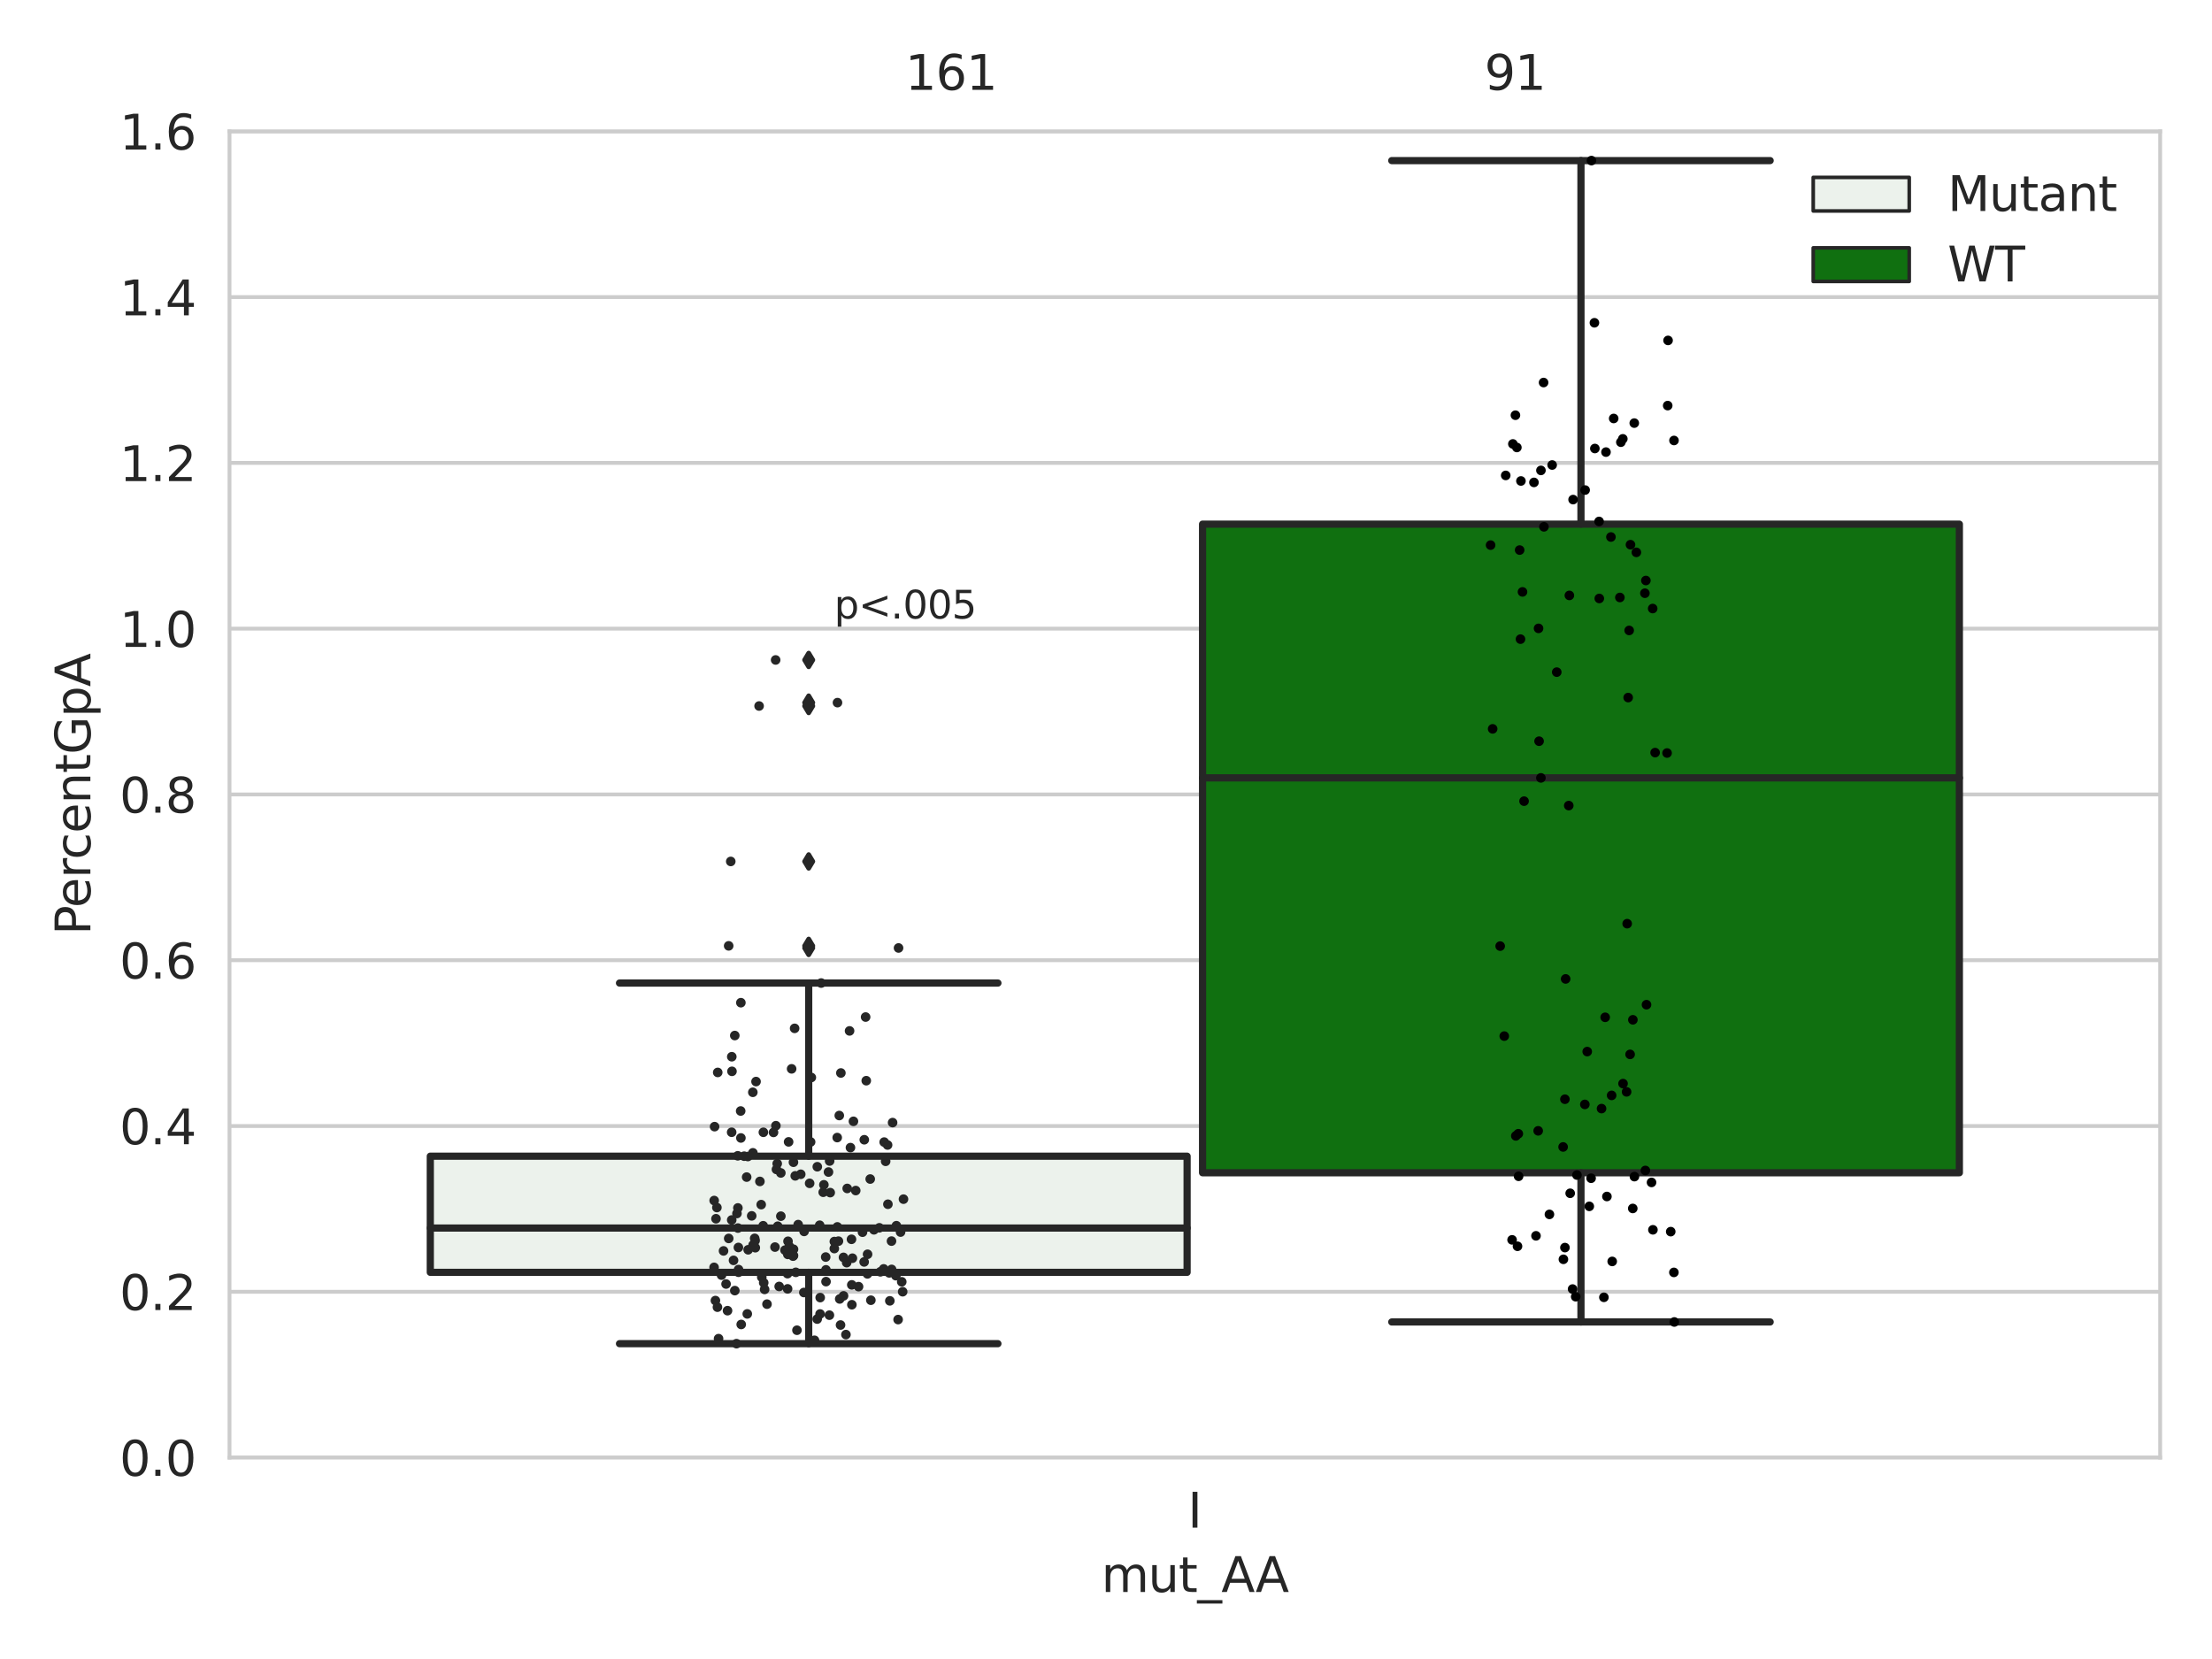 <?xml version="1.0" encoding="utf-8" standalone="no"?>
<!DOCTYPE svg PUBLIC "-//W3C//DTD SVG 1.1//EN"
  "http://www.w3.org/Graphics/SVG/1.1/DTD/svg11.dtd">
<svg xmlns:xlink="http://www.w3.org/1999/xlink" width="460.8pt" height="345.6pt" viewBox="0 0 460.8 345.6" xmlns="http://www.w3.org/2000/svg" version="1.1">
 <defs>
  <style type="text/css">*{stroke-linejoin: round; stroke-linecap: butt}</style>
 </defs>
 <g id="figure_1">
  <g id="patch_1">
   <path d="M 0 345.6 
L 460.8 345.6 
L 460.8 0 
L 0 0 
z
" style="fill: #ffffff"/>
  </g>
  <g id="axes_1">
   <g id="patch_2">
    <path d="M 47.81 303.64 
L 450 303.64 
L 450 27.354 
L 47.81 27.354 
z
" style="fill: #ffffff"/>
   </g>
   <g id="matplotlib.axis_1">
    <g id="xtick_1">
     <g id="text_1">
      <!-- I -->
      <g style="fill: #262626" transform="translate(247.43 318.238)scale(0.1 -0.1)">
       <defs>
        <path id="DejaVuSans-49" d="M 628 4666 
L 1259 4666 
L 1259 0 
L 628 0 
L 628 4666 
z
" transform="scale(0.016)"/>
       </defs>
       <use xlink:href="#DejaVuSans-49"/>
      </g>
     </g>
    </g>
    <g id="text_2">
     <!-- mut_AA -->
     <g style="fill: #262626" transform="translate(229.428 331.638)scale(0.1 -0.1)">
      <defs>
       <path id="DejaVuSans-6d" d="M 3328 2828 
Q 3544 3216 3844 3400 
Q 4144 3584 4550 3584 
Q 5097 3584 5394 3201 
Q 5691 2819 5691 2113 
L 5691 0 
L 5113 0 
L 5113 2094 
Q 5113 2597 4934 2840 
Q 4756 3084 4391 3084 
Q 3944 3084 3684 2787 
Q 3425 2491 3425 1978 
L 3425 0 
L 2847 0 
L 2847 2094 
Q 2847 2600 2669 2842 
Q 2491 3084 2119 3084 
Q 1678 3084 1418 2786 
Q 1159 2488 1159 1978 
L 1159 0 
L 581 0 
L 581 3500 
L 1159 3500 
L 1159 2956 
Q 1356 3278 1631 3431 
Q 1906 3584 2284 3584 
Q 2666 3584 2933 3390 
Q 3200 3197 3328 2828 
z
" transform="scale(0.016)"/>
       <path id="DejaVuSans-75" d="M 544 1381 
L 544 3500 
L 1119 3500 
L 1119 1403 
Q 1119 906 1312 657 
Q 1506 409 1894 409 
Q 2359 409 2629 706 
Q 2900 1003 2900 1516 
L 2900 3500 
L 3475 3500 
L 3475 0 
L 2900 0 
L 2900 538 
Q 2691 219 2414 64 
Q 2138 -91 1772 -91 
Q 1169 -91 856 284 
Q 544 659 544 1381 
z
M 1991 3584 
L 1991 3584 
z
" transform="scale(0.016)"/>
       <path id="DejaVuSans-74" d="M 1172 4494 
L 1172 3500 
L 2356 3500 
L 2356 3053 
L 1172 3053 
L 1172 1153 
Q 1172 725 1289 603 
Q 1406 481 1766 481 
L 2356 481 
L 2356 0 
L 1766 0 
Q 1100 0 847 248 
Q 594 497 594 1153 
L 594 3053 
L 172 3053 
L 172 3500 
L 594 3500 
L 594 4494 
L 1172 4494 
z
" transform="scale(0.016)"/>
       <path id="DejaVuSans-5f" d="M 3263 -1063 
L 3263 -1509 
L -63 -1509 
L -63 -1063 
L 3263 -1063 
z
" transform="scale(0.016)"/>
       <path id="DejaVuSans-41" d="M 2188 4044 
L 1331 1722 
L 3047 1722 
L 2188 4044 
z
M 1831 4666 
L 2547 4666 
L 4325 0 
L 3669 0 
L 3244 1197 
L 1141 1197 
L 716 0 
L 50 0 
L 1831 4666 
z
" transform="scale(0.016)"/>
      </defs>
      <use xlink:href="#DejaVuSans-6d"/>
      <use xlink:href="#DejaVuSans-75" x="97.412"/>
      <use xlink:href="#DejaVuSans-74" x="160.791"/>
      <use xlink:href="#DejaVuSans-5f" x="200"/>
      <use xlink:href="#DejaVuSans-41" x="250"/>
      <use xlink:href="#DejaVuSans-41" x="321.158"/>
     </g>
    </g>
   </g>
   <g id="matplotlib.axis_2">
    <g id="ytick_1">
     <g id="line2d_1">
      <path d="M 47.81 303.64 
L 450 303.64 
" clip-path="url(#p931b07a4bc)" style="fill: none; stroke: #cccccc; stroke-width: 0.8; stroke-linecap: round"/>
     </g>
     <g id="text_3">
      <!-- 0.0 -->
      <g style="fill: #262626" transform="translate(24.907 307.439)scale(0.1 -0.1)">
       <defs>
        <path id="DejaVuSans-30" d="M 2034 4250 
Q 1547 4250 1301 3770 
Q 1056 3291 1056 2328 
Q 1056 1369 1301 889 
Q 1547 409 2034 409 
Q 2525 409 2770 889 
Q 3016 1369 3016 2328 
Q 3016 3291 2770 3770 
Q 2525 4250 2034 4250 
z
M 2034 4750 
Q 2819 4750 3233 4129 
Q 3647 3509 3647 2328 
Q 3647 1150 3233 529 
Q 2819 -91 2034 -91 
Q 1250 -91 836 529 
Q 422 1150 422 2328 
Q 422 3509 836 4129 
Q 1250 4750 2034 4750 
z
" transform="scale(0.016)"/>
        <path id="DejaVuSans-2e" d="M 684 794 
L 1344 794 
L 1344 0 
L 684 0 
L 684 794 
z
" transform="scale(0.016)"/>
       </defs>
       <use xlink:href="#DejaVuSans-30"/>
       <use xlink:href="#DejaVuSans-2e" x="63.623"/>
       <use xlink:href="#DejaVuSans-30" x="95.41"/>
      </g>
     </g>
    </g>
    <g id="ytick_2">
     <g id="line2d_2">
      <path d="M 47.81 269.104 
L 450 269.104 
" clip-path="url(#p931b07a4bc)" style="fill: none; stroke: #cccccc; stroke-width: 0.8; stroke-linecap: round"/>
     </g>
     <g id="text_4">
      <!-- 0.2 -->
      <g style="fill: #262626" transform="translate(24.907 272.903)scale(0.1 -0.1)">
       <defs>
        <path id="DejaVuSans-32" d="M 1228 531 
L 3431 531 
L 3431 0 
L 469 0 
L 469 531 
Q 828 903 1448 1529 
Q 2069 2156 2228 2338 
Q 2531 2678 2651 2914 
Q 2772 3150 2772 3378 
Q 2772 3750 2511 3984 
Q 2250 4219 1831 4219 
Q 1534 4219 1204 4116 
Q 875 4013 500 3803 
L 500 4441 
Q 881 4594 1212 4672 
Q 1544 4750 1819 4750 
Q 2544 4750 2975 4387 
Q 3406 4025 3406 3419 
Q 3406 3131 3298 2873 
Q 3191 2616 2906 2266 
Q 2828 2175 2409 1742 
Q 1991 1309 1228 531 
z
" transform="scale(0.016)"/>
       </defs>
       <use xlink:href="#DejaVuSans-30"/>
       <use xlink:href="#DejaVuSans-2e" x="63.623"/>
       <use xlink:href="#DejaVuSans-32" x="95.41"/>
      </g>
     </g>
    </g>
    <g id="ytick_3">
     <g id="line2d_3">
      <path d="M 47.81 234.568 
L 450 234.568 
" clip-path="url(#p931b07a4bc)" style="fill: none; stroke: #cccccc; stroke-width: 0.8; stroke-linecap: round"/>
     </g>
     <g id="text_5">
      <!-- 0.4 -->
      <g style="fill: #262626" transform="translate(24.907 238.368)scale(0.1 -0.1)">
       <defs>
        <path id="DejaVuSans-34" d="M 2419 4116 
L 825 1625 
L 2419 1625 
L 2419 4116 
z
M 2253 4666 
L 3047 4666 
L 3047 1625 
L 3713 1625 
L 3713 1100 
L 3047 1100 
L 3047 0 
L 2419 0 
L 2419 1100 
L 313 1100 
L 313 1709 
L 2253 4666 
z
" transform="scale(0.016)"/>
       </defs>
       <use xlink:href="#DejaVuSans-30"/>
       <use xlink:href="#DejaVuSans-2e" x="63.623"/>
       <use xlink:href="#DejaVuSans-34" x="95.41"/>
      </g>
     </g>
    </g>
    <g id="ytick_4">
     <g id="line2d_4">
      <path d="M 47.81 200.033 
L 450 200.033 
" clip-path="url(#p931b07a4bc)" style="fill: none; stroke: #cccccc; stroke-width: 0.8; stroke-linecap: round"/>
     </g>
     <g id="text_6">
      <!-- 0.6 -->
      <g style="fill: #262626" transform="translate(24.907 203.832)scale(0.1 -0.1)">
       <defs>
        <path id="DejaVuSans-36" d="M 2113 2584 
Q 1688 2584 1439 2293 
Q 1191 2003 1191 1497 
Q 1191 994 1439 701 
Q 1688 409 2113 409 
Q 2538 409 2786 701 
Q 3034 994 3034 1497 
Q 3034 2003 2786 2293 
Q 2538 2584 2113 2584 
z
M 3366 4563 
L 3366 3988 
Q 3128 4100 2886 4159 
Q 2644 4219 2406 4219 
Q 1781 4219 1451 3797 
Q 1122 3375 1075 2522 
Q 1259 2794 1537 2939 
Q 1816 3084 2150 3084 
Q 2853 3084 3261 2657 
Q 3669 2231 3669 1497 
Q 3669 778 3244 343 
Q 2819 -91 2113 -91 
Q 1303 -91 875 529 
Q 447 1150 447 2328 
Q 447 3434 972 4092 
Q 1497 4750 2381 4750 
Q 2619 4750 2861 4703 
Q 3103 4656 3366 4563 
z
" transform="scale(0.016)"/>
       </defs>
       <use xlink:href="#DejaVuSans-30"/>
       <use xlink:href="#DejaVuSans-2e" x="63.623"/>
       <use xlink:href="#DejaVuSans-36" x="95.41"/>
      </g>
     </g>
    </g>
    <g id="ytick_5">
     <g id="line2d_5">
      <path d="M 47.81 165.497 
L 450 165.497 
" clip-path="url(#p931b07a4bc)" style="fill: none; stroke: #cccccc; stroke-width: 0.8; stroke-linecap: round"/>
     </g>
     <g id="text_7">
      <!-- 0.8 -->
      <g style="fill: #262626" transform="translate(24.907 169.296)scale(0.1 -0.1)">
       <defs>
        <path id="DejaVuSans-38" d="M 2034 2216 
Q 1584 2216 1326 1975 
Q 1069 1734 1069 1313 
Q 1069 891 1326 650 
Q 1584 409 2034 409 
Q 2484 409 2743 651 
Q 3003 894 3003 1313 
Q 3003 1734 2745 1975 
Q 2488 2216 2034 2216 
z
M 1403 2484 
Q 997 2584 770 2862 
Q 544 3141 544 3541 
Q 544 4100 942 4425 
Q 1341 4750 2034 4750 
Q 2731 4750 3128 4425 
Q 3525 4100 3525 3541 
Q 3525 3141 3298 2862 
Q 3072 2584 2669 2484 
Q 3125 2378 3379 2068 
Q 3634 1759 3634 1313 
Q 3634 634 3220 271 
Q 2806 -91 2034 -91 
Q 1263 -91 848 271 
Q 434 634 434 1313 
Q 434 1759 690 2068 
Q 947 2378 1403 2484 
z
M 1172 3481 
Q 1172 3119 1398 2916 
Q 1625 2713 2034 2713 
Q 2441 2713 2670 2916 
Q 2900 3119 2900 3481 
Q 2900 3844 2670 4047 
Q 2441 4250 2034 4250 
Q 1625 4250 1398 4047 
Q 1172 3844 1172 3481 
z
" transform="scale(0.016)"/>
       </defs>
       <use xlink:href="#DejaVuSans-30"/>
       <use xlink:href="#DejaVuSans-2e" x="63.623"/>
       <use xlink:href="#DejaVuSans-38" x="95.41"/>
      </g>
     </g>
    </g>
    <g id="ytick_6">
     <g id="line2d_6">
      <path d="M 47.81 130.961 
L 450 130.961 
" clip-path="url(#p931b07a4bc)" style="fill: none; stroke: #cccccc; stroke-width: 0.8; stroke-linecap: round"/>
     </g>
     <g id="text_8">
      <!-- 1.0 -->
      <g style="fill: #262626" transform="translate(24.907 134.76)scale(0.1 -0.1)">
       <defs>
        <path id="DejaVuSans-31" d="M 794 531 
L 1825 531 
L 1825 4091 
L 703 3866 
L 703 4441 
L 1819 4666 
L 2450 4666 
L 2450 531 
L 3481 531 
L 3481 0 
L 794 0 
L 794 531 
z
" transform="scale(0.016)"/>
       </defs>
       <use xlink:href="#DejaVuSans-31"/>
       <use xlink:href="#DejaVuSans-2e" x="63.623"/>
       <use xlink:href="#DejaVuSans-30" x="95.41"/>
      </g>
     </g>
    </g>
    <g id="ytick_7">
     <g id="line2d_7">
      <path d="M 47.81 96.425 
L 450 96.425 
" clip-path="url(#p931b07a4bc)" style="fill: none; stroke: #cccccc; stroke-width: 0.8; stroke-linecap: round"/>
     </g>
     <g id="text_9">
      <!-- 1.2 -->
      <g style="fill: #262626" transform="translate(24.907 100.225)scale(0.1 -0.1)">
       <use xlink:href="#DejaVuSans-31"/>
       <use xlink:href="#DejaVuSans-2e" x="63.623"/>
       <use xlink:href="#DejaVuSans-32" x="95.41"/>
      </g>
     </g>
    </g>
    <g id="ytick_8">
     <g id="line2d_8">
      <path d="M 47.81 61.89 
L 450 61.89 
" clip-path="url(#p931b07a4bc)" style="fill: none; stroke: #cccccc; stroke-width: 0.8; stroke-linecap: round"/>
     </g>
     <g id="text_10">
      <!-- 1.4 -->
      <g style="fill: #262626" transform="translate(24.907 65.689)scale(0.1 -0.1)">
       <use xlink:href="#DejaVuSans-31"/>
       <use xlink:href="#DejaVuSans-2e" x="63.623"/>
       <use xlink:href="#DejaVuSans-34" x="95.41"/>
      </g>
     </g>
    </g>
    <g id="ytick_9">
     <g id="line2d_9">
      <path d="M 47.81 27.354 
L 450 27.354 
" clip-path="url(#p931b07a4bc)" style="fill: none; stroke: #cccccc; stroke-width: 0.8; stroke-linecap: round"/>
     </g>
     <g id="text_11">
      <!-- 1.6 -->
      <g style="fill: #262626" transform="translate(24.907 31.153)scale(0.1 -0.1)">
       <use xlink:href="#DejaVuSans-31"/>
       <use xlink:href="#DejaVuSans-2e" x="63.623"/>
       <use xlink:href="#DejaVuSans-36" x="95.41"/>
      </g>
     </g>
    </g>
    <g id="text_12">
     <!-- PercentGpA -->
     <g style="fill: #262626" transform="translate(18.827 194.774)rotate(-90)scale(0.1 -0.1)">
      <defs>
       <path id="DejaVuSans-50" d="M 1259 4147 
L 1259 2394 
L 2053 2394 
Q 2494 2394 2734 2622 
Q 2975 2850 2975 3272 
Q 2975 3691 2734 3919 
Q 2494 4147 2053 4147 
L 1259 4147 
z
M 628 4666 
L 2053 4666 
Q 2838 4666 3239 4311 
Q 3641 3956 3641 3272 
Q 3641 2581 3239 2228 
Q 2838 1875 2053 1875 
L 1259 1875 
L 1259 0 
L 628 0 
L 628 4666 
z
" transform="scale(0.016)"/>
       <path id="DejaVuSans-65" d="M 3597 1894 
L 3597 1613 
L 953 1613 
Q 991 1019 1311 708 
Q 1631 397 2203 397 
Q 2534 397 2845 478 
Q 3156 559 3463 722 
L 3463 178 
Q 3153 47 2828 -22 
Q 2503 -91 2169 -91 
Q 1331 -91 842 396 
Q 353 884 353 1716 
Q 353 2575 817 3079 
Q 1281 3584 2069 3584 
Q 2775 3584 3186 3129 
Q 3597 2675 3597 1894 
z
M 3022 2063 
Q 3016 2534 2758 2815 
Q 2500 3097 2075 3097 
Q 1594 3097 1305 2825 
Q 1016 2553 972 2059 
L 3022 2063 
z
" transform="scale(0.016)"/>
       <path id="DejaVuSans-72" d="M 2631 2963 
Q 2534 3019 2420 3045 
Q 2306 3072 2169 3072 
Q 1681 3072 1420 2755 
Q 1159 2438 1159 1844 
L 1159 0 
L 581 0 
L 581 3500 
L 1159 3500 
L 1159 2956 
Q 1341 3275 1631 3429 
Q 1922 3584 2338 3584 
Q 2397 3584 2469 3576 
Q 2541 3569 2628 3553 
L 2631 2963 
z
" transform="scale(0.016)"/>
       <path id="DejaVuSans-63" d="M 3122 3366 
L 3122 2828 
Q 2878 2963 2633 3030 
Q 2388 3097 2138 3097 
Q 1578 3097 1268 2742 
Q 959 2388 959 1747 
Q 959 1106 1268 751 
Q 1578 397 2138 397 
Q 2388 397 2633 464 
Q 2878 531 3122 666 
L 3122 134 
Q 2881 22 2623 -34 
Q 2366 -91 2075 -91 
Q 1284 -91 818 406 
Q 353 903 353 1747 
Q 353 2603 823 3093 
Q 1294 3584 2113 3584 
Q 2378 3584 2631 3529 
Q 2884 3475 3122 3366 
z
" transform="scale(0.016)"/>
       <path id="DejaVuSans-6e" d="M 3513 2113 
L 3513 0 
L 2938 0 
L 2938 2094 
Q 2938 2591 2744 2837 
Q 2550 3084 2163 3084 
Q 1697 3084 1428 2787 
Q 1159 2491 1159 1978 
L 1159 0 
L 581 0 
L 581 3500 
L 1159 3500 
L 1159 2956 
Q 1366 3272 1645 3428 
Q 1925 3584 2291 3584 
Q 2894 3584 3203 3211 
Q 3513 2838 3513 2113 
z
" transform="scale(0.016)"/>
       <path id="DejaVuSans-47" d="M 3809 666 
L 3809 1919 
L 2778 1919 
L 2778 2438 
L 4434 2438 
L 4434 434 
Q 4069 175 3628 42 
Q 3188 -91 2688 -91 
Q 1594 -91 976 548 
Q 359 1188 359 2328 
Q 359 3472 976 4111 
Q 1594 4750 2688 4750 
Q 3144 4750 3555 4637 
Q 3966 4525 4313 4306 
L 4313 3634 
Q 3963 3931 3569 4081 
Q 3175 4231 2741 4231 
Q 1884 4231 1454 3753 
Q 1025 3275 1025 2328 
Q 1025 1384 1454 906 
Q 1884 428 2741 428 
Q 3075 428 3337 486 
Q 3600 544 3809 666 
z
" transform="scale(0.016)"/>
       <path id="DejaVuSans-70" d="M 1159 525 
L 1159 -1331 
L 581 -1331 
L 581 3500 
L 1159 3500 
L 1159 2969 
Q 1341 3281 1617 3432 
Q 1894 3584 2278 3584 
Q 2916 3584 3314 3078 
Q 3713 2572 3713 1747 
Q 3713 922 3314 415 
Q 2916 -91 2278 -91 
Q 1894 -91 1617 61 
Q 1341 213 1159 525 
z
M 3116 1747 
Q 3116 2381 2855 2742 
Q 2594 3103 2138 3103 
Q 1681 3103 1420 2742 
Q 1159 2381 1159 1747 
Q 1159 1113 1420 752 
Q 1681 391 2138 391 
Q 2594 391 2855 752 
Q 3116 1113 3116 1747 
z
" transform="scale(0.016)"/>
      </defs>
      <use xlink:href="#DejaVuSans-50"/>
      <use xlink:href="#DejaVuSans-65" x="56.678"/>
      <use xlink:href="#DejaVuSans-72" x="118.201"/>
      <use xlink:href="#DejaVuSans-63" x="157.064"/>
      <use xlink:href="#DejaVuSans-65" x="212.045"/>
      <use xlink:href="#DejaVuSans-6e" x="273.568"/>
      <use xlink:href="#DejaVuSans-74" x="336.947"/>
      <use xlink:href="#DejaVuSans-47" x="376.156"/>
      <use xlink:href="#DejaVuSans-70" x="453.646"/>
      <use xlink:href="#DejaVuSans-41" x="517.123"/>
     </g>
    </g>
   </g>
   <g id="patch_3">
    <path d="M 89.638 265.049 
L 247.296 265.049 
L 247.296 240.854 
L 89.638 240.854 
L 89.638 265.049 
z
" clip-path="url(#p931b07a4bc)" style="fill: #ecf2ec; stroke: #262626; stroke-width: 1.5; stroke-linejoin: miter"/>
   </g>
   <g id="patch_4">
    <path d="M 250.514 244.306 
L 408.172 244.306 
L 408.172 109.188 
L 250.514 109.188 
L 250.514 244.306 
z
" clip-path="url(#p931b07a4bc)" style="fill: #107010; stroke: #262626; stroke-width: 1.5; stroke-linejoin: miter"/>
   </g>
   <g id="patch_5">
    <path d="M 248.905 303.64 
L 248.905 303.64 
L 248.905 303.64 
L 248.905 303.64 
z
" clip-path="url(#p931b07a4bc)" style="fill: #ecf2ec; stroke: #262626; stroke-width: 0.75; stroke-linejoin: miter"/>
   </g>
   <g id="patch_6">
    <path d="M 248.905 303.64 
L 248.905 303.64 
L 248.905 303.64 
L 248.905 303.64 
z
" clip-path="url(#p931b07a4bc)" style="fill: #107010; stroke: #262626; stroke-width: 0.75; stroke-linejoin: miter"/>
   </g>
   <g id="PathCollection_1"/>
   <g id="PathCollection_2"/>
   <g id="line2d_10">
    <path d="M 168.467 265.049 
L 168.467 279.91 
" clip-path="url(#p931b07a4bc)" style="fill: none; stroke: #262626; stroke-width: 1.5; stroke-linecap: round"/>
   </g>
   <g id="line2d_11">
    <path d="M 168.467 240.854 
L 168.467 204.786 
" clip-path="url(#p931b07a4bc)" style="fill: none; stroke: #262626; stroke-width: 1.5; stroke-linecap: round"/>
   </g>
   <g id="line2d_12">
    <path d="M 129.052 279.91 
L 207.882 279.91 
" clip-path="url(#p931b07a4bc)" style="fill: none; stroke: #262626; stroke-width: 1.5; stroke-linecap: round"/>
   </g>
   <g id="line2d_13">
    <path d="M 129.052 204.786 
L 207.882 204.786 
" clip-path="url(#p931b07a4bc)" style="fill: none; stroke: #262626; stroke-width: 1.5; stroke-linecap: round"/>
   </g>
   <g id="line2d_14">
    <defs>
     <path id="m761894d431" d="M -0 1.414 
L 0.849 0 
L 0 -1.414 
L -0.849 -0 
z
" style="stroke: #262626; stroke-linejoin: miter"/>
    </defs>
    <g clip-path="url(#p931b07a4bc)">
     <use xlink:href="#m761894d431" x="168.467" y="137.48" style="fill: #262626; stroke: #262626; stroke-linejoin: miter"/>
     <use xlink:href="#m761894d431" x="168.467" y="146.371" style="fill: #262626; stroke: #262626; stroke-linejoin: miter"/>
     <use xlink:href="#m761894d431" x="168.467" y="197.038" style="fill: #262626; stroke: #262626; stroke-linejoin: miter"/>
     <use xlink:href="#m761894d431" x="168.467" y="179.454" style="fill: #262626; stroke: #262626; stroke-linejoin: miter"/>
     <use xlink:href="#m761894d431" x="168.467" y="197.478" style="fill: #262626; stroke: #262626; stroke-linejoin: miter"/>
     <use xlink:href="#m761894d431" x="168.467" y="147.074" style="fill: #262626; stroke: #262626; stroke-linejoin: miter"/>
    </g>
   </g>
   <g id="line2d_15">
    <path d="M 329.343 244.306 
L 329.343 275.391 
" clip-path="url(#p931b07a4bc)" style="fill: none; stroke: #262626; stroke-width: 1.5; stroke-linecap: round"/>
   </g>
   <g id="line2d_16">
    <path d="M 329.343 109.188 
L 329.343 33.455 
" clip-path="url(#p931b07a4bc)" style="fill: none; stroke: #262626; stroke-width: 1.5; stroke-linecap: round"/>
   </g>
   <g id="line2d_17">
    <path d="M 289.928 275.391 
L 368.758 275.391 
" clip-path="url(#p931b07a4bc)" style="fill: none; stroke: #262626; stroke-width: 1.5; stroke-linecap: round"/>
   </g>
   <g id="line2d_18">
    <path d="M 289.928 33.455 
L 368.758 33.455 
" clip-path="url(#p931b07a4bc)" style="fill: none; stroke: #262626; stroke-width: 1.5; stroke-linecap: round"/>
   </g>
   <g id="line2d_19"/>
   <g id="line2d_20">
    <path d="M 89.638 255.826 
L 247.296 255.826 
" clip-path="url(#p931b07a4bc)" style="fill: none; stroke: #262626; stroke-width: 1.5; stroke-linecap: round"/>
   </g>
   <g id="line2d_21">
    <path d="M 250.514 162.048 
L 408.172 162.048 
" clip-path="url(#p931b07a4bc)" style="fill: none; stroke: #262626; stroke-width: 1.5; stroke-linecap: round"/>
   </g>
   <g id="patch_7">
    <path d="M 47.81 303.64 
L 47.81 27.354 
" style="fill: none; stroke: #cccccc; stroke-width: 0.8; stroke-linejoin: miter; stroke-linecap: square"/>
   </g>
   <g id="patch_8">
    <path d="M 450 303.64 
L 450 27.354 
" style="fill: none; stroke: #cccccc; stroke-width: 0.8; stroke-linejoin: miter; stroke-linecap: square"/>
   </g>
   <g id="patch_9">
    <path d="M 47.81 303.64 
L 450 303.64 
" style="fill: none; stroke: #cccccc; stroke-width: 0.8; stroke-linejoin: miter; stroke-linecap: square"/>
   </g>
   <g id="patch_10">
    <path d="M 47.81 27.354 
L 450 27.354 
" style="fill: none; stroke: #cccccc; stroke-width: 0.8; stroke-linejoin: miter; stroke-linecap: square"/>
   </g>
   <g id="PathCollection_3">
    <defs>
     <path id="C0_0_9a549d4438" d="M 0 1 
C 0.265 1 0.52 0.895 0.707 0.707 
C 0.895 0.52 1 0.265 1 -0 
C 1 -0.265 0.895 -0.52 0.707 -0.707 
C 0.52 -0.895 0.265 -1 0 -1 
C -0.265 -1 -0.52 -0.895 -0.707 -0.707 
C -0.895 -0.52 -1 -0.265 -1 0 
C -1 0.265 -0.895 0.52 -0.707 0.707 
C -0.52 0.895 -0.265 1 0 1 
z
"/>
    </defs>
    <g clip-path="url(#p931b07a4bc)">
     <use xlink:href="#C0_0_9a549d4438" x="177.443" y="267.664" style="fill: #262626"/>
    </g>
    <g clip-path="url(#p931b07a4bc)">
     <use xlink:href="#C0_0_9a549d4438" x="155.67" y="273.708" style="fill: #262626"/>
    </g>
    <g clip-path="url(#p931b07a4bc)">
     <use xlink:href="#C0_0_9a549d4438" x="159.285" y="268.606" style="fill: #262626"/>
    </g>
    <g clip-path="url(#p931b07a4bc)">
     <use xlink:href="#C0_0_9a549d4438" x="170.235" y="274.788" style="fill: #262626"/>
    </g>
    <g clip-path="url(#p931b07a4bc)">
     <use xlink:href="#C0_0_9a549d4438" x="153.716" y="251.637" style="fill: #262626"/>
    </g>
    <g clip-path="url(#p931b07a4bc)">
     <use xlink:href="#C0_0_9a549d4438" x="187.093" y="274.891" style="fill: #262626"/>
    </g>
    <g clip-path="url(#p931b07a4bc)">
     <use xlink:href="#C0_0_9a549d4438" x="179.679" y="256.688" style="fill: #262626"/>
    </g>
    <g clip-path="url(#p931b07a4bc)">
     <use xlink:href="#C0_0_9a549d4438" x="178.852" y="268.029" style="fill: #262626"/>
    </g>
    <g clip-path="url(#p931b07a4bc)">
     <use xlink:href="#C0_0_9a549d4438" x="180.731" y="261.288" style="fill: #262626"/>
    </g>
    <g clip-path="url(#p931b07a4bc)">
     <use xlink:href="#C0_0_9a549d4438" x="180.019" y="262.883" style="fill: #262626"/>
    </g>
    <g clip-path="url(#p931b07a4bc)">
     <use xlink:href="#C0_0_9a549d4438" x="165.302" y="261.566" style="fill: #262626"/>
    </g>
    <g clip-path="url(#p931b07a4bc)">
     <use xlink:href="#C0_0_9a549d4438" x="149.035" y="270.931" style="fill: #262626"/>
    </g>
    <g clip-path="url(#p931b07a4bc)">
     <use xlink:href="#C0_0_9a549d4438" x="180.324" y="211.867" style="fill: #262626"/>
    </g>
    <g clip-path="url(#p931b07a4bc)">
     <use xlink:href="#C0_0_9a549d4438" x="166.248" y="255.569" style="fill: #262626"/>
    </g>
    <g clip-path="url(#p931b07a4bc)">
     <use xlink:href="#C0_0_9a549d4438" x="175.099" y="276.024" style="fill: #262626"/>
    </g>
    <g clip-path="url(#p931b07a4bc)">
     <use xlink:href="#C0_0_9a549d4438" x="164.909" y="222.66" style="fill: #262626"/>
    </g>
    <g clip-path="url(#p931b07a4bc)">
     <use xlink:href="#C0_0_9a549d4438" x="177.38" y="258.169" style="fill: #262626"/>
    </g>
    <g clip-path="url(#p931b07a4bc)">
     <use xlink:href="#C0_0_9a549d4438" x="153.078" y="268.857" style="fill: #262626"/>
    </g>
    <g clip-path="url(#p931b07a4bc)">
     <use xlink:href="#C0_0_9a549d4438" x="153.521" y="252.793" style="fill: #262626"/>
    </g>
    <g clip-path="url(#p931b07a4bc)">
     <use xlink:href="#C0_0_9a549d4438" x="170.754" y="255.238" style="fill: #262626"/>
    </g>
    <g clip-path="url(#p931b07a4bc)">
     <use xlink:href="#C0_0_9a549d4438" x="150.307" y="265.632" style="fill: #262626"/>
    </g>
    <g clip-path="url(#p931b07a4bc)">
     <use xlink:href="#C0_0_9a549d4438" x="183.397" y="264.938" style="fill: #262626"/>
    </g>
    <g clip-path="url(#p931b07a4bc)">
     <use xlink:href="#C0_0_9a549d4438" x="184.901" y="238.523" style="fill: #262626"/>
    </g>
    <g clip-path="url(#p931b07a4bc)">
     <use xlink:href="#C0_0_9a549d4438" x="165.195" y="261.673" style="fill: #262626"/>
    </g>
    <g clip-path="url(#p931b07a4bc)">
     <use xlink:href="#C0_0_9a549d4438" x="158.983" y="255.344" style="fill: #262626"/>
    </g>
    <g clip-path="url(#p931b07a4bc)">
     <use xlink:href="#C0_0_9a549d4438" x="163.526" y="260.427" style="fill: #262626"/>
    </g>
    <g clip-path="url(#p931b07a4bc)">
     <use xlink:href="#C0_0_9a549d4438" x="156.592" y="253.287" style="fill: #262626"/>
    </g>
    <g clip-path="url(#p931b07a4bc)">
     <use xlink:href="#C0_0_9a549d4438" x="172.781" y="273.973" style="fill: #262626"/>
    </g>
    <g clip-path="url(#p931b07a4bc)">
     <use xlink:href="#C0_0_9a549d4438" x="180.047" y="237.431" style="fill: #262626"/>
    </g>
    <g clip-path="url(#p931b07a4bc)">
     <use xlink:href="#C0_0_9a549d4438" x="156.843" y="240.154" style="fill: #262626"/>
    </g>
    <g clip-path="url(#p931b07a4bc)">
     <use xlink:href="#C0_0_9a549d4438" x="182.063" y="256.193" style="fill: #262626"/>
    </g>
    <g clip-path="url(#p931b07a4bc)">
     <use xlink:href="#C0_0_9a549d4438" x="172.827" y="241.861" style="fill: #262626"/>
    </g>
    <g clip-path="url(#p931b07a4bc)">
     <use xlink:href="#C0_0_9a549d4438" x="162.66" y="244.346" style="fill: #262626"/>
    </g>
    <g clip-path="url(#p931b07a4bc)">
     <use xlink:href="#C0_0_9a549d4438" x="156.881" y="259.347" style="fill: #262626"/>
    </g>
    <g clip-path="url(#p931b07a4bc)">
     <use xlink:href="#C0_0_9a549d4438" x="188.042" y="269.089" style="fill: #262626"/>
    </g>
    <g clip-path="url(#p931b07a4bc)">
     <use xlink:href="#C0_0_9a549d4438" x="177.789" y="233.592" style="fill: #262626"/>
    </g>
    <g clip-path="url(#p931b07a4bc)">
     <use xlink:href="#C0_0_9a549d4438" x="162.019" y="255.443" style="fill: #262626"/>
    </g>
    <g clip-path="url(#p931b07a4bc)">
     <use xlink:href="#C0_0_9a549d4438" x="185.368" y="270.989" style="fill: #262626"/>
    </g>
    <g clip-path="url(#p931b07a4bc)">
     <use xlink:href="#C0_0_9a549d4438" x="185.742" y="264.441" style="fill: #262626"/>
    </g>
    <g clip-path="url(#p931b07a4bc)">
     <use xlink:href="#C0_0_9a549d4438" x="181.283" y="245.615" style="fill: #262626"/>
    </g>
    <g clip-path="url(#p931b07a4bc)">
     <use xlink:href="#C0_0_9a549d4438" x="161.137" y="235.901" style="fill: #262626"/>
    </g>
    <g clip-path="url(#p931b07a4bc)">
     <use xlink:href="#C0_0_9a549d4438" x="165.776" y="265.049" style="fill: #262626"/>
    </g>
    <g clip-path="url(#p931b07a4bc)">
     <use xlink:href="#C0_0_9a549d4438" x="152.484" y="223.176" style="fill: #262626"/>
    </g>
    <g clip-path="url(#p931b07a4bc)">
     <use xlink:href="#C0_0_9a549d4438" x="153.856" y="264.474" style="fill: #262626"/>
    </g>
    <g clip-path="url(#p931b07a4bc)">
     <use xlink:href="#C0_0_9a549d4438" x="169.015" y="224.462" style="fill: #262626"/>
    </g>
    <g clip-path="url(#p931b07a4bc)">
     <use xlink:href="#C0_0_9a549d4438" x="185.247" y="265.165" style="fill: #262626"/>
    </g>
    <g clip-path="url(#p931b07a4bc)">
     <use xlink:href="#C0_0_9a549d4438" x="180.704" y="265.371" style="fill: #262626"/>
    </g>
    <g clip-path="url(#p931b07a4bc)">
     <use xlink:href="#C0_0_9a549d4438" x="164.117" y="261.315" style="fill: #262626"/>
    </g>
    <g clip-path="url(#p931b07a4bc)">
     <use xlink:href="#C0_0_9a549d4438" x="169.677" y="279.208" style="fill: #262626"/>
    </g>
    <g clip-path="url(#p931b07a4bc)">
     <use xlink:href="#C0_0_9a549d4438" x="157.497" y="225.308" style="fill: #262626"/>
    </g>
    <g clip-path="url(#p931b07a4bc)">
     <use xlink:href="#C0_0_9a549d4438" x="164.281" y="237.872" style="fill: #262626"/>
    </g>
    <g clip-path="url(#p931b07a4bc)">
     <use xlink:href="#C0_0_9a549d4438" x="161.58" y="137.48" style="fill: #262626"/>
    </g>
    <g clip-path="url(#p931b07a4bc)">
     <use xlink:href="#C0_0_9a549d4438" x="175.727" y="269.951" style="fill: #262626"/>
    </g>
    <g clip-path="url(#p931b07a4bc)">
     <use xlink:href="#C0_0_9a549d4438" x="176.49" y="247.574" style="fill: #262626"/>
    </g>
    <g clip-path="url(#p931b07a4bc)">
     <use xlink:href="#C0_0_9a549d4438" x="151.803" y="257.99" style="fill: #262626"/>
    </g>
    <g clip-path="url(#p931b07a4bc)">
     <use xlink:href="#C0_0_9a549d4438" x="166.275" y="255.105" style="fill: #262626"/>
    </g>
    <g clip-path="url(#p931b07a4bc)">
     <use xlink:href="#C0_0_9a549d4438" x="164.433" y="259.646" style="fill: #262626"/>
    </g>
    <g clip-path="url(#p931b07a4bc)">
     <use xlink:href="#C0_0_9a549d4438" x="162.665" y="253.352" style="fill: #262626"/>
    </g>
    <g clip-path="url(#p931b07a4bc)">
     <use xlink:href="#C0_0_9a549d4438" x="171.492" y="248.368" style="fill: #262626"/>
    </g>
    <g clip-path="url(#p931b07a4bc)">
     <use xlink:href="#C0_0_9a549d4438" x="180.458" y="225.129" style="fill: #262626"/>
    </g>
    <g clip-path="url(#p931b07a4bc)">
     <use xlink:href="#C0_0_9a549d4438" x="185.945" y="233.858" style="fill: #262626"/>
    </g>
    <g clip-path="url(#p931b07a4bc)">
     <use xlink:href="#C0_0_9a549d4438" x="164.055" y="265.324" style="fill: #262626"/>
    </g>
    <g clip-path="url(#p931b07a4bc)">
     <use xlink:href="#C0_0_9a549d4438" x="174.666" y="258.554" style="fill: #262626"/>
    </g>
    <g clip-path="url(#p931b07a4bc)">
     <use xlink:href="#C0_0_9a549d4438" x="153.425" y="279.91" style="fill: #262626"/>
    </g>
    <g clip-path="url(#p931b07a4bc)">
     <use xlink:href="#C0_0_9a549d4438" x="161.748" y="243.61" style="fill: #262626"/>
    </g>
    <g clip-path="url(#p931b07a4bc)">
     <use xlink:href="#C0_0_9a549d4438" x="181.416" y="270.859" style="fill: #262626"/>
    </g>
    <g clip-path="url(#p931b07a4bc)">
     <use xlink:href="#C0_0_9a549d4438" x="165.536" y="214.225" style="fill: #262626"/>
    </g>
    <g clip-path="url(#p931b07a4bc)">
     <use xlink:href="#C0_0_9a549d4438" x="172.949" y="248.445" style="fill: #262626"/>
    </g>
    <g clip-path="url(#p931b07a4bc)">
     <use xlink:href="#C0_0_9a549d4438" x="148.757" y="264.015" style="fill: #262626"/>
    </g>
    <g clip-path="url(#p931b07a4bc)">
     <use xlink:href="#C0_0_9a549d4438" x="183.184" y="255.772" style="fill: #262626"/>
    </g>
    <g clip-path="url(#p931b07a4bc)">
     <use xlink:href="#C0_0_9a549d4438" x="166.81" y="244.622" style="fill: #262626"/>
    </g>
    <g clip-path="url(#p931b07a4bc)">
     <use xlink:href="#C0_0_9a549d4438" x="167.512" y="256.525" style="fill: #262626"/>
    </g>
    <g clip-path="url(#p931b07a4bc)">
     <use xlink:href="#C0_0_9a549d4438" x="174.436" y="255.585" style="fill: #262626"/>
    </g>
    <g clip-path="url(#p931b07a4bc)">
     <use xlink:href="#C0_0_9a549d4438" x="174.406" y="236.976" style="fill: #262626"/>
    </g>
    <g clip-path="url(#p931b07a4bc)">
     <use xlink:href="#C0_0_9a549d4438" x="152.417" y="235.87" style="fill: #262626"/>
    </g>
    <g clip-path="url(#p931b07a4bc)">
     <use xlink:href="#C0_0_9a549d4438" x="187.605" y="256.664" style="fill: #262626"/>
    </g>
    <g clip-path="url(#p931b07a4bc)">
     <use xlink:href="#C0_0_9a549d4438" x="170.861" y="270.311" style="fill: #262626"/>
    </g>
    <g clip-path="url(#p931b07a4bc)">
     <use xlink:href="#C0_0_9a549d4438" x="176.223" y="278.019" style="fill: #262626"/>
    </g>
    <g clip-path="url(#p931b07a4bc)">
     <use xlink:href="#C0_0_9a549d4438" x="158.303" y="246.113" style="fill: #262626"/>
    </g>
    <g clip-path="url(#p931b07a4bc)">
     <use xlink:href="#C0_0_9a549d4438" x="156.828" y="227.545" style="fill: #262626"/>
    </g>
    <g clip-path="url(#p931b07a4bc)">
     <use xlink:href="#C0_0_9a549d4438" x="159.028" y="235.877" style="fill: #262626"/>
    </g>
    <g clip-path="url(#p931b07a4bc)">
     <use xlink:href="#C0_0_9a549d4438" x="158.693" y="266.061" style="fill: #262626"/>
    </g>
    <g clip-path="url(#p931b07a4bc)">
     <use xlink:href="#C0_0_9a549d4438" x="176.98" y="214.756" style="fill: #262626"/>
    </g>
    <g clip-path="url(#p931b07a4bc)">
     <use xlink:href="#C0_0_9a549d4438" x="159.779" y="271.677" style="fill: #262626"/>
    </g>
    <g clip-path="url(#p931b07a4bc)">
     <use xlink:href="#C0_0_9a549d4438" x="175.17" y="223.521" style="fill: #262626"/>
    </g>
    <g clip-path="url(#p931b07a4bc)">
     <use xlink:href="#C0_0_9a549d4438" x="154.41" y="275.91" style="fill: #262626"/>
    </g>
    <g clip-path="url(#p931b07a4bc)">
     <use xlink:href="#C0_0_9a549d4438" x="155.789" y="240.926" style="fill: #262626"/>
    </g>
    <g clip-path="url(#p931b07a4bc)">
     <use xlink:href="#C0_0_9a549d4438" x="165.292" y="242.115" style="fill: #262626"/>
    </g>
    <g clip-path="url(#p931b07a4bc)">
     <use xlink:href="#C0_0_9a549d4438" x="184.089" y="264.333" style="fill: #262626"/>
    </g>
    <g clip-path="url(#p931b07a4bc)">
     <use xlink:href="#C0_0_9a549d4438" x="164.07" y="268.491" style="fill: #262626"/>
    </g>
    <g clip-path="url(#p931b07a4bc)">
     <use xlink:href="#C0_0_9a549d4438" x="148.86" y="234.701" style="fill: #262626"/>
    </g>
    <g clip-path="url(#p931b07a4bc)">
     <use xlink:href="#C0_0_9a549d4438" x="152.444" y="220.135" style="fill: #262626"/>
    </g>
    <g clip-path="url(#p931b07a4bc)">
     <use xlink:href="#C0_0_9a549d4438" x="149.456" y="272.308" style="fill: #262626"/>
    </g>
    <g clip-path="url(#p931b07a4bc)">
     <use xlink:href="#C0_0_9a549d4438" x="168.663" y="246.511" style="fill: #262626"/>
    </g>
    <g clip-path="url(#p931b07a4bc)">
     <use xlink:href="#C0_0_9a549d4438" x="151.556" y="273.036" style="fill: #262626"/>
    </g>
    <g clip-path="url(#p931b07a4bc)">
     <use xlink:href="#C0_0_9a549d4438" x="172.588" y="244.156" style="fill: #262626"/>
    </g>
    <g clip-path="url(#p931b07a4bc)">
     <use xlink:href="#C0_0_9a549d4438" x="165.663" y="244.951" style="fill: #262626"/>
    </g>
    <g clip-path="url(#p931b07a4bc)">
     <use xlink:href="#C0_0_9a549d4438" x="155.543" y="245.21" style="fill: #262626"/>
    </g>
    <g clip-path="url(#p931b07a4bc)">
     <use xlink:href="#C0_0_9a549d4438" x="172.064" y="264.532" style="fill: #262626"/>
    </g>
    <g clip-path="url(#p931b07a4bc)">
     <use xlink:href="#C0_0_9a549d4438" x="185.716" y="258.544" style="fill: #262626"/>
    </g>
    <g clip-path="url(#p931b07a4bc)">
     <use xlink:href="#C0_0_9a549d4438" x="161.443" y="259.79" style="fill: #262626"/>
    </g>
    <g clip-path="url(#p931b07a4bc)">
     <use xlink:href="#C0_0_9a549d4438" x="167.46" y="269.252" style="fill: #262626"/>
    </g>
    <g clip-path="url(#p931b07a4bc)">
     <use xlink:href="#C0_0_9a549d4438" x="174.463" y="146.371" style="fill: #262626"/>
    </g>
    <g clip-path="url(#p931b07a4bc)">
     <use xlink:href="#C0_0_9a549d4438" x="149.691" y="278.864" style="fill: #262626"/>
    </g>
    <g clip-path="url(#p931b07a4bc)">
     <use xlink:href="#C0_0_9a549d4438" x="153.692" y="240.776" style="fill: #262626"/>
    </g>
    <g clip-path="url(#p931b07a4bc)">
     <use xlink:href="#C0_0_9a549d4438" x="153.069" y="215.719" style="fill: #262626"/>
    </g>
    <g clip-path="url(#p931b07a4bc)">
     <use xlink:href="#C0_0_9a549d4438" x="153.724" y="255.826" style="fill: #262626"/>
    </g>
    <g clip-path="url(#p931b07a4bc)">
     <use xlink:href="#C0_0_9a549d4438" x="165.308" y="260.243" style="fill: #262626"/>
    </g>
    <g clip-path="url(#p931b07a4bc)">
     <use xlink:href="#C0_0_9a549d4438" x="157.213" y="257.971" style="fill: #262626"/>
    </g>
    <g clip-path="url(#p931b07a4bc)">
     <use xlink:href="#C0_0_9a549d4438" x="170.26" y="243.054" style="fill: #262626"/>
    </g>
    <g clip-path="url(#p931b07a4bc)">
     <use xlink:href="#C0_0_9a549d4438" x="178.264" y="248.013" style="fill: #262626"/>
    </g>
    <g clip-path="url(#p931b07a4bc)">
     <use xlink:href="#C0_0_9a549d4438" x="176.381" y="263.034" style="fill: #262626"/>
    </g>
    <g clip-path="url(#p931b07a4bc)">
     <use xlink:href="#C0_0_9a549d4438" x="184.967" y="250.863" style="fill: #262626"/>
    </g>
    <g clip-path="url(#p931b07a4bc)">
     <use xlink:href="#C0_0_9a549d4438" x="153.851" y="265.032" style="fill: #262626"/>
    </g>
    <g clip-path="url(#p931b07a4bc)">
     <use xlink:href="#C0_0_9a549d4438" x="170.835" y="273.727" style="fill: #262626"/>
    </g>
    <g clip-path="url(#p931b07a4bc)">
     <use xlink:href="#C0_0_9a549d4438" x="158.571" y="250.945" style="fill: #262626"/>
    </g>
    <g clip-path="url(#p931b07a4bc)">
     <use xlink:href="#C0_0_9a549d4438" x="148.777" y="250.093" style="fill: #262626"/>
    </g>
    <g clip-path="url(#p931b07a4bc)">
     <use xlink:href="#C0_0_9a549d4438" x="171.631" y="246.819" style="fill: #262626"/>
    </g>
    <g clip-path="url(#p931b07a4bc)">
     <use xlink:href="#C0_0_9a549d4438" x="171.066" y="204.786" style="fill: #262626"/>
    </g>
    <g clip-path="url(#p931b07a4bc)">
     <use xlink:href="#C0_0_9a549d4438" x="177.574" y="262.108" style="fill: #262626"/>
    </g>
    <g clip-path="url(#p931b07a4bc)">
     <use xlink:href="#C0_0_9a549d4438" x="155.024" y="240.854" style="fill: #262626"/>
    </g>
    <g clip-path="url(#p931b07a4bc)">
     <use xlink:href="#C0_0_9a549d4438" x="151.795" y="197.038" style="fill: #262626"/>
    </g>
    <g clip-path="url(#p931b07a4bc)">
     <use xlink:href="#C0_0_9a549d4438" x="162.318" y="267.993" style="fill: #262626"/>
    </g>
    <g clip-path="url(#p931b07a4bc)">
     <use xlink:href="#C0_0_9a549d4438" x="152.23" y="179.454" style="fill: #262626"/>
    </g>
    <g clip-path="url(#p931b07a4bc)">
     <use xlink:href="#C0_0_9a549d4438" x="161.908" y="242.406" style="fill: #262626"/>
    </g>
    <g clip-path="url(#p931b07a4bc)">
     <use xlink:href="#C0_0_9a549d4438" x="154.338" y="208.878" style="fill: #262626"/>
    </g>
    <g clip-path="url(#p931b07a4bc)">
     <use xlink:href="#C0_0_9a549d4438" x="153.822" y="259.87" style="fill: #262626"/>
    </g>
    <g clip-path="url(#p931b07a4bc)">
     <use xlink:href="#C0_0_9a549d4438" x="164.158" y="258.578" style="fill: #262626"/>
    </g>
    <g clip-path="url(#p931b07a4bc)">
     <use xlink:href="#C0_0_9a549d4438" x="174.839" y="232.385" style="fill: #262626"/>
    </g>
    <g clip-path="url(#p931b07a4bc)">
     <use xlink:href="#C0_0_9a549d4438" x="152.808" y="262.557" style="fill: #262626"/>
    </g>
    <g clip-path="url(#p931b07a4bc)">
     <use xlink:href="#C0_0_9a549d4438" x="168.866" y="237.893" style="fill: #262626"/>
    </g>
    <g clip-path="url(#p931b07a4bc)">
     <use xlink:href="#C0_0_9a549d4438" x="151.254" y="267.484" style="fill: #262626"/>
    </g>
    <g clip-path="url(#p931b07a4bc)">
     <use xlink:href="#C0_0_9a549d4438" x="173.806" y="260.097" style="fill: #262626"/>
    </g>
    <g clip-path="url(#p931b07a4bc)">
     <use xlink:href="#C0_0_9a549d4438" x="159.097" y="267.217" style="fill: #262626"/>
    </g>
    <g clip-path="url(#p931b07a4bc)">
     <use xlink:href="#C0_0_9a549d4438" x="177.165" y="239.07" style="fill: #262626"/>
    </g>
    <g clip-path="url(#p931b07a4bc)">
     <use xlink:href="#C0_0_9a549d4438" x="149.342" y="251.552" style="fill: #262626"/>
    </g>
    <g clip-path="url(#p931b07a4bc)">
     <use xlink:href="#C0_0_9a549d4438" x="149.154" y="253.886" style="fill: #262626"/>
    </g>
    <g clip-path="url(#p931b07a4bc)">
     <use xlink:href="#C0_0_9a549d4438" x="174.93" y="270.595" style="fill: #262626"/>
    </g>
    <g clip-path="url(#p931b07a4bc)">
     <use xlink:href="#C0_0_9a549d4438" x="157.342" y="259.922" style="fill: #262626"/>
    </g>
    <g clip-path="url(#p931b07a4bc)">
     <use xlink:href="#C0_0_9a549d4438" x="186.734" y="255.336" style="fill: #262626"/>
    </g>
    <g clip-path="url(#p931b07a4bc)">
     <use xlink:href="#C0_0_9a549d4438" x="161.633" y="234.504" style="fill: #262626"/>
    </g>
    <g clip-path="url(#p931b07a4bc)">
     <use xlink:href="#C0_0_9a549d4438" x="186.629" y="265.747" style="fill: #262626"/>
    </g>
    <g clip-path="url(#p931b07a4bc)">
     <use xlink:href="#C0_0_9a549d4438" x="149.516" y="223.406" style="fill: #262626"/>
    </g>
    <g clip-path="url(#p931b07a4bc)">
     <use xlink:href="#C0_0_9a549d4438" x="184.497" y="241.922" style="fill: #262626"/>
    </g>
    <g clip-path="url(#p931b07a4bc)">
     <use xlink:href="#C0_0_9a549d4438" x="187.183" y="197.478" style="fill: #262626"/>
    </g>
    <g clip-path="url(#p931b07a4bc)">
     <use xlink:href="#C0_0_9a549d4438" x="155.855" y="260.352" style="fill: #262626"/>
    </g>
    <g clip-path="url(#p931b07a4bc)">
     <use xlink:href="#C0_0_9a549d4438" x="175.713" y="261.934" style="fill: #262626"/>
    </g>
    <g clip-path="url(#p931b07a4bc)">
     <use xlink:href="#C0_0_9a549d4438" x="172.078" y="266.983" style="fill: #262626"/>
    </g>
    <g clip-path="url(#p931b07a4bc)">
     <use xlink:href="#C0_0_9a549d4438" x="188.212" y="249.806" style="fill: #262626"/>
    </g>
    <g clip-path="url(#p931b07a4bc)">
     <use xlink:href="#C0_0_9a549d4438" x="173.811" y="258.633" style="fill: #262626"/>
    </g>
    <g clip-path="url(#p931b07a4bc)">
     <use xlink:href="#C0_0_9a549d4438" x="154.342" y="237.058" style="fill: #262626"/>
    </g>
    <g clip-path="url(#p931b07a4bc)">
     <use xlink:href="#C0_0_9a549d4438" x="172.012" y="261.864" style="fill: #262626"/>
    </g>
    <g clip-path="url(#p931b07a4bc)">
     <use xlink:href="#C0_0_9a549d4438" x="166.023" y="277.111" style="fill: #262626"/>
    </g>
    <g clip-path="url(#p931b07a4bc)">
     <use xlink:href="#C0_0_9a549d4438" x="177.46" y="271.797" style="fill: #262626"/>
    </g>
    <g clip-path="url(#p931b07a4bc)">
     <use xlink:href="#C0_0_9a549d4438" x="187.851" y="267.022" style="fill: #262626"/>
    </g>
    <g clip-path="url(#p931b07a4bc)">
     <use xlink:href="#C0_0_9a549d4438" x="152.43" y="254.143" style="fill: #262626"/>
    </g>
    <g clip-path="url(#p931b07a4bc)">
     <use xlink:href="#C0_0_9a549d4438" x="184.193" y="237.918" style="fill: #262626"/>
    </g>
    <g clip-path="url(#p931b07a4bc)">
     <use xlink:href="#C0_0_9a549d4438" x="157.306" y="258.441" style="fill: #262626"/>
    </g>
    <g clip-path="url(#p931b07a4bc)">
     <use xlink:href="#C0_0_9a549d4438" x="150.726" y="260.586" style="fill: #262626"/>
    </g>
    <g clip-path="url(#p931b07a4bc)">
     <use xlink:href="#C0_0_9a549d4438" x="154.297" y="231.442" style="fill: #262626"/>
    </g>
    <g clip-path="url(#p931b07a4bc)">
     <use xlink:href="#C0_0_9a549d4438" x="158.134" y="147.074" style="fill: #262626"/>
    </g>
   </g>
   <g id="PathCollection_4">
    <defs>
     <path id="C1_0_dc28cf703e" d="M 0 1 
C 0.265 1 0.52 0.895 0.707 0.707 
C 0.895 0.52 1 0.265 1 -0 
C 1 -0.265 0.895 -0.52 0.707 -0.707 
C 0.52 -0.895 0.265 -1 0 -1 
C -0.265 -1 -0.52 -0.895 -0.707 -0.707 
C -0.895 -0.52 -1 -0.265 -1 0 
C -1 0.265 -0.895 0.52 -0.707 0.707 
C -0.52 0.895 -0.265 1 0 1 
z
"/>
    </defs>
    <g clip-path="url(#p931b07a4bc)">
     <use xlink:href="#C1_0_dc28cf703e" x="313.368" y="215.838"/>
    </g>
    <g clip-path="url(#p931b07a4bc)">
     <use xlink:href="#C1_0_dc28cf703e" x="310.946" y="151.835"/>
    </g>
    <g clip-path="url(#p931b07a4bc)">
     <use xlink:href="#C1_0_dc28cf703e" x="335.851" y="262.777"/>
    </g>
    <g clip-path="url(#p931b07a4bc)">
     <use xlink:href="#C1_0_dc28cf703e" x="342.998" y="209.296"/>
    </g>
    <g clip-path="url(#p931b07a4bc)">
     <use xlink:href="#C1_0_dc28cf703e" x="334.386" y="211.922"/>
    </g>
    <g clip-path="url(#p931b07a4bc)">
     <use xlink:href="#C1_0_dc28cf703e" x="348.703" y="265.065"/>
    </g>
    <g clip-path="url(#p931b07a4bc)">
     <use xlink:href="#C1_0_dc28cf703e" x="348.79" y="275.391"/>
    </g>
    <g clip-path="url(#p931b07a4bc)">
     <use xlink:href="#C1_0_dc28cf703e" x="315.775" y="236.626"/>
    </g>
    <g clip-path="url(#p931b07a4bc)">
     <use xlink:href="#C1_0_dc28cf703e" x="338.97" y="192.419"/>
    </g>
    <g clip-path="url(#p931b07a4bc)">
     <use xlink:href="#C1_0_dc28cf703e" x="327.098" y="248.582"/>
    </g>
    <g clip-path="url(#p931b07a4bc)">
     <use xlink:href="#C1_0_dc28cf703e" x="326.001" y="228.989"/>
    </g>
    <g clip-path="url(#p931b07a4bc)">
     <use xlink:href="#C1_0_dc28cf703e" x="316.293" y="236.177"/>
    </g>
    <g clip-path="url(#p931b07a4bc)">
     <use xlink:href="#C1_0_dc28cf703e" x="340.158" y="212.444"/>
    </g>
    <g clip-path="url(#p931b07a4bc)">
     <use xlink:href="#C1_0_dc28cf703e" x="348.043" y="256.571"/>
    </g>
    <g clip-path="url(#p931b07a4bc)">
     <use xlink:href="#C1_0_dc28cf703e" x="312.514" y="197.09"/>
    </g>
    <g clip-path="url(#p931b07a4bc)">
     <use xlink:href="#C1_0_dc28cf703e" x="340.449" y="88.139"/>
    </g>
    <g clip-path="url(#p931b07a4bc)">
     <use xlink:href="#C1_0_dc28cf703e" x="316.569" y="114.587"/>
    </g>
    <g clip-path="url(#p931b07a4bc)">
     <use xlink:href="#C1_0_dc28cf703e" x="315.159" y="92.479"/>
    </g>
    <g clip-path="url(#p931b07a4bc)">
     <use xlink:href="#C1_0_dc28cf703e" x="330.647" y="219.065"/>
    </g>
    <g clip-path="url(#p931b07a4bc)">
     <use xlink:href="#C1_0_dc28cf703e" x="315.692" y="86.495"/>
    </g>
    <g clip-path="url(#p931b07a4bc)">
     <use xlink:href="#C1_0_dc28cf703e" x="315.991" y="93.216"/>
    </g>
    <g clip-path="url(#p931b07a4bc)">
     <use xlink:href="#C1_0_dc28cf703e" x="347.282" y="156.867"/>
    </g>
    <g clip-path="url(#p931b07a4bc)">
     <use xlink:href="#C1_0_dc28cf703e" x="323.342" y="96.871"/>
    </g>
    <g clip-path="url(#p931b07a4bc)">
     <use xlink:href="#C1_0_dc28cf703e" x="328.247" y="270.124"/>
    </g>
    <g clip-path="url(#p931b07a4bc)">
     <use xlink:href="#C1_0_dc28cf703e" x="326.929" y="124.036"/>
    </g>
    <g clip-path="url(#p931b07a4bc)">
     <use xlink:href="#C1_0_dc28cf703e" x="338.063" y="91.42"/>
    </g>
    <g clip-path="url(#p931b07a4bc)">
     <use xlink:href="#C1_0_dc28cf703e" x="338.849" y="227.453"/>
    </g>
    <g clip-path="url(#p931b07a4bc)">
     <use xlink:href="#C1_0_dc28cf703e" x="331.454" y="245.449"/>
    </g>
    <g clip-path="url(#p931b07a4bc)">
     <use xlink:href="#C1_0_dc28cf703e" x="334.121" y="270.254"/>
    </g>
    <g clip-path="url(#p931b07a4bc)">
     <use xlink:href="#C1_0_dc28cf703e" x="324.298" y="140.017"/>
    </g>
    <g clip-path="url(#p931b07a4bc)">
     <use xlink:href="#C1_0_dc28cf703e" x="330.211" y="102.087"/>
    </g>
    <g clip-path="url(#p931b07a4bc)">
     <use xlink:href="#C1_0_dc28cf703e" x="347.487" y="70.918"/>
    </g>
    <g clip-path="url(#p931b07a4bc)">
     <use xlink:href="#C1_0_dc28cf703e" x="320.507" y="130.902"/>
    </g>
    <g clip-path="url(#p931b07a4bc)">
     <use xlink:href="#C1_0_dc28cf703e" x="331.528" y="33.455"/>
    </g>
    <g clip-path="url(#p931b07a4bc)">
     <use xlink:href="#C1_0_dc28cf703e" x="321.557" y="79.688"/>
    </g>
    <g clip-path="url(#p931b07a4bc)">
     <use xlink:href="#C1_0_dc28cf703e" x="339.66" y="113.468"/>
    </g>
    <g clip-path="url(#p931b07a4bc)">
     <use xlink:href="#C1_0_dc28cf703e" x="334.557" y="94.18"/>
    </g>
    <g clip-path="url(#p931b07a4bc)">
     <use xlink:href="#C1_0_dc28cf703e" x="327.706" y="104.073"/>
    </g>
    <g clip-path="url(#p931b07a4bc)">
     <use xlink:href="#C1_0_dc28cf703e" x="333.163" y="124.67"/>
    </g>
    <g clip-path="url(#p931b07a4bc)">
     <use xlink:href="#C1_0_dc28cf703e" x="342.87" y="120.93"/>
    </g>
    <g clip-path="url(#p931b07a4bc)">
     <use xlink:href="#C1_0_dc28cf703e" x="332.24" y="93.433"/>
    </g>
    <g clip-path="url(#p931b07a4bc)">
     <use xlink:href="#C1_0_dc28cf703e" x="320.618" y="154.404"/>
    </g>
    <g clip-path="url(#p931b07a4bc)">
     <use xlink:href="#C1_0_dc28cf703e" x="339.177" y="145.317"/>
    </g>
    <g clip-path="url(#p931b07a4bc)">
     <use xlink:href="#C1_0_dc28cf703e" x="344.284" y="126.771"/>
    </g>
    <g clip-path="url(#p931b07a4bc)">
     <use xlink:href="#C1_0_dc28cf703e" x="337.45" y="124.465"/>
    </g>
    <g clip-path="url(#p931b07a4bc)">
     <use xlink:href="#C1_0_dc28cf703e" x="316.838" y="100.195"/>
    </g>
    <g clip-path="url(#p931b07a4bc)">
     <use xlink:href="#C1_0_dc28cf703e" x="337.656" y="92.117"/>
    </g>
    <g clip-path="url(#p931b07a4bc)">
     <use xlink:href="#C1_0_dc28cf703e" x="340.885" y="115.065"/>
    </g>
    <g clip-path="url(#p931b07a4bc)">
     <use xlink:href="#C1_0_dc28cf703e" x="333.119" y="108.628"/>
    </g>
    <g clip-path="url(#p931b07a4bc)">
     <use xlink:href="#C1_0_dc28cf703e" x="326.006" y="259.895"/>
    </g>
    <g clip-path="url(#p931b07a4bc)">
     <use xlink:href="#C1_0_dc28cf703e" x="342.762" y="243.832"/>
    </g>
    <g clip-path="url(#p931b07a4bc)">
     <use xlink:href="#C1_0_dc28cf703e" x="321.634" y="109.747"/>
    </g>
    <g clip-path="url(#p931b07a4bc)">
     <use xlink:href="#C1_0_dc28cf703e" x="335.585" y="111.869"/>
    </g>
    <g clip-path="url(#p931b07a4bc)">
     <use xlink:href="#C1_0_dc28cf703e" x="344.045" y="246.319"/>
    </g>
    <g clip-path="url(#p931b07a4bc)">
     <use xlink:href="#C1_0_dc28cf703e" x="338.11" y="225.734"/>
    </g>
    <g clip-path="url(#p931b07a4bc)">
     <use xlink:href="#C1_0_dc28cf703e" x="327.6" y="268.534"/>
    </g>
    <g clip-path="url(#p931b07a4bc)">
     <use xlink:href="#C1_0_dc28cf703e" x="320.998" y="162.048"/>
    </g>
    <g clip-path="url(#p931b07a4bc)">
     <use xlink:href="#C1_0_dc28cf703e" x="313.669" y="99.039"/>
    </g>
    <g clip-path="url(#p931b07a4bc)">
     <use xlink:href="#C1_0_dc28cf703e" x="331.078" y="251.305"/>
    </g>
    <g clip-path="url(#p931b07a4bc)">
     <use xlink:href="#C1_0_dc28cf703e" x="334.749" y="249.251"/>
    </g>
    <g clip-path="url(#p931b07a4bc)">
     <use xlink:href="#C1_0_dc28cf703e" x="339.581" y="219.648"/>
    </g>
    <g clip-path="url(#p931b07a4bc)">
     <use xlink:href="#C1_0_dc28cf703e" x="347.413" y="84.493"/>
    </g>
    <g clip-path="url(#p931b07a4bc)">
     <use xlink:href="#C1_0_dc28cf703e" x="339.386" y="131.332"/>
    </g>
    <g clip-path="url(#p931b07a4bc)">
     <use xlink:href="#C1_0_dc28cf703e" x="340.135" y="251.744"/>
    </g>
    <g clip-path="url(#p931b07a4bc)">
     <use xlink:href="#C1_0_dc28cf703e" x="319.975" y="257.443"/>
    </g>
    <g clip-path="url(#p931b07a4bc)">
     <use xlink:href="#C1_0_dc28cf703e" x="325.626" y="238.93"/>
    </g>
    <g clip-path="url(#p931b07a4bc)">
     <use xlink:href="#C1_0_dc28cf703e" x="344.334" y="256.191"/>
    </g>
    <g clip-path="url(#p931b07a4bc)">
     <use xlink:href="#C1_0_dc28cf703e" x="317.491" y="166.895"/>
    </g>
    <g clip-path="url(#p931b07a4bc)">
     <use xlink:href="#C1_0_dc28cf703e" x="335.731" y="228.19"/>
    </g>
    <g clip-path="url(#p931b07a4bc)">
     <use xlink:href="#C1_0_dc28cf703e" x="326.8" y="167.818"/>
    </g>
    <g clip-path="url(#p931b07a4bc)">
     <use xlink:href="#C1_0_dc28cf703e" x="332.149" y="67.24"/>
    </g>
    <g clip-path="url(#p931b07a4bc)">
     <use xlink:href="#C1_0_dc28cf703e" x="316.746" y="133.144"/>
    </g>
    <g clip-path="url(#p931b07a4bc)">
     <use xlink:href="#C1_0_dc28cf703e" x="326.151" y="203.928"/>
    </g>
    <g clip-path="url(#p931b07a4bc)">
     <use xlink:href="#C1_0_dc28cf703e" x="325.687" y="262.338"/>
    </g>
    <g clip-path="url(#p931b07a4bc)">
     <use xlink:href="#C1_0_dc28cf703e" x="340.483" y="245.112"/>
    </g>
    <g clip-path="url(#p931b07a4bc)">
     <use xlink:href="#C1_0_dc28cf703e" x="319.551" y="100.495"/>
    </g>
    <g clip-path="url(#p931b07a4bc)">
     <use xlink:href="#C1_0_dc28cf703e" x="320.431" y="235.573"/>
    </g>
    <g clip-path="url(#p931b07a4bc)">
     <use xlink:href="#C1_0_dc28cf703e" x="310.517" y="113.559"/>
    </g>
    <g clip-path="url(#p931b07a4bc)">
     <use xlink:href="#C1_0_dc28cf703e" x="322.775" y="252.98"/>
    </g>
    <g clip-path="url(#p931b07a4bc)">
     <use xlink:href="#C1_0_dc28cf703e" x="314.995" y="258.284"/>
    </g>
    <g clip-path="url(#p931b07a4bc)">
     <use xlink:href="#C1_0_dc28cf703e" x="316.349" y="245.042"/>
    </g>
    <g clip-path="url(#p931b07a4bc)">
     <use xlink:href="#C1_0_dc28cf703e" x="342.663" y="123.577"/>
    </g>
    <g clip-path="url(#p931b07a4bc)">
     <use xlink:href="#C1_0_dc28cf703e" x="333.631" y="230.942"/>
    </g>
    <g clip-path="url(#p931b07a4bc)">
     <use xlink:href="#C1_0_dc28cf703e" x="321.005" y="97.994"/>
    </g>
    <g clip-path="url(#p931b07a4bc)">
     <use xlink:href="#C1_0_dc28cf703e" x="316.123" y="259.62"/>
    </g>
    <g clip-path="url(#p931b07a4bc)">
     <use xlink:href="#C1_0_dc28cf703e" x="317.165" y="123.303"/>
    </g>
    <g clip-path="url(#p931b07a4bc)">
     <use xlink:href="#C1_0_dc28cf703e" x="328.51" y="244.781"/>
    </g>
    <g clip-path="url(#p931b07a4bc)">
     <use xlink:href="#C1_0_dc28cf703e" x="344.793" y="156.781"/>
    </g>
    <g clip-path="url(#p931b07a4bc)">
     <use xlink:href="#C1_0_dc28cf703e" x="348.724" y="91.76"/>
    </g>
    <g clip-path="url(#p931b07a4bc)">
     <use xlink:href="#C1_0_dc28cf703e" x="330.154" y="230.069"/>
    </g>
    <g clip-path="url(#p931b07a4bc)">
     <use xlink:href="#C1_0_dc28cf703e" x="336.16" y="87.176"/>
    </g>
   </g>
   <g id="text_13">
    <!-- 161 -->
    <g style="fill: #262626" transform="translate(188.577 18.72)scale(0.1 -0.1)">
     <use xlink:href="#DejaVuSans-31"/>
     <use xlink:href="#DejaVuSans-36" x="63.623"/>
     <use xlink:href="#DejaVuSans-31" x="127.246"/>
    </g>
   </g>
   <g id="text_14">
    <!-- p&lt;.005 -->
    <g style="fill: #262626" transform="translate(173.779 128.846)scale(0.08 -0.08)">
     <defs>
      <path id="DejaVuSans-3c" d="M 4684 3150 
L 1459 2003 
L 4684 863 
L 4684 294 
L 678 1747 
L 678 2266 
L 4684 3719 
L 4684 3150 
z
" transform="scale(0.016)"/>
      <path id="DejaVuSans-35" d="M 691 4666 
L 3169 4666 
L 3169 4134 
L 1269 4134 
L 1269 2991 
Q 1406 3038 1543 3061 
Q 1681 3084 1819 3084 
Q 2600 3084 3056 2656 
Q 3513 2228 3513 1497 
Q 3513 744 3044 326 
Q 2575 -91 1722 -91 
Q 1428 -91 1123 -41 
Q 819 9 494 109 
L 494 744 
Q 775 591 1075 516 
Q 1375 441 1709 441 
Q 2250 441 2565 725 
Q 2881 1009 2881 1497 
Q 2881 1984 2565 2268 
Q 2250 2553 1709 2553 
Q 1456 2553 1204 2497 
Q 953 2441 691 2322 
L 691 4666 
z
" transform="scale(0.016)"/>
     </defs>
     <use xlink:href="#DejaVuSans-70"/>
     <use xlink:href="#DejaVuSans-3c" x="63.477"/>
     <use xlink:href="#DejaVuSans-2e" x="147.266"/>
     <use xlink:href="#DejaVuSans-30" x="179.053"/>
     <use xlink:href="#DejaVuSans-30" x="242.676"/>
     <use xlink:href="#DejaVuSans-35" x="306.299"/>
    </g>
   </g>
   <g id="text_15">
    <!-- 91 -->
    <g style="fill: #262626" transform="translate(309.233 18.72)scale(0.1 -0.1)">
     <defs>
      <path id="DejaVuSans-39" d="M 703 97 
L 703 672 
Q 941 559 1184 500 
Q 1428 441 1663 441 
Q 2288 441 2617 861 
Q 2947 1281 2994 2138 
Q 2813 1869 2534 1725 
Q 2256 1581 1919 1581 
Q 1219 1581 811 2004 
Q 403 2428 403 3163 
Q 403 3881 828 4315 
Q 1253 4750 1959 4750 
Q 2769 4750 3195 4129 
Q 3622 3509 3622 2328 
Q 3622 1225 3098 567 
Q 2575 -91 1691 -91 
Q 1453 -91 1209 -44 
Q 966 3 703 97 
z
M 1959 2075 
Q 2384 2075 2632 2365 
Q 2881 2656 2881 3163 
Q 2881 3666 2632 3958 
Q 2384 4250 1959 4250 
Q 1534 4250 1286 3958 
Q 1038 3666 1038 3163 
Q 1038 2656 1286 2365 
Q 1534 2075 1959 2075 
z
" transform="scale(0.016)"/>
     </defs>
     <use xlink:href="#DejaVuSans-39"/>
     <use xlink:href="#DejaVuSans-31" x="63.623"/>
    </g>
   </g>
   <g id="legend_1">
    <g id="patch_11">
     <path d="M 377.728 43.952 
L 397.728 43.952 
L 397.728 36.952 
L 377.728 36.952 
z
" style="fill: #ecf2ec; stroke: #262626; stroke-width: 0.75; stroke-linejoin: miter"/>
    </g>
    <g id="text_16">
     <!-- Mutant -->
     <g style="fill: #262626" transform="translate(405.728 43.952)scale(0.1 -0.1)">
      <defs>
       <path id="DejaVuSans-4d" d="M 628 4666 
L 1569 4666 
L 2759 1491 
L 3956 4666 
L 4897 4666 
L 4897 0 
L 4281 0 
L 4281 4097 
L 3078 897 
L 2444 897 
L 1241 4097 
L 1241 0 
L 628 0 
L 628 4666 
z
" transform="scale(0.016)"/>
       <path id="DejaVuSans-61" d="M 2194 1759 
Q 1497 1759 1228 1600 
Q 959 1441 959 1056 
Q 959 750 1161 570 
Q 1363 391 1709 391 
Q 2188 391 2477 730 
Q 2766 1069 2766 1631 
L 2766 1759 
L 2194 1759 
z
M 3341 1997 
L 3341 0 
L 2766 0 
L 2766 531 
Q 2569 213 2275 61 
Q 1981 -91 1556 -91 
Q 1019 -91 701 211 
Q 384 513 384 1019 
Q 384 1609 779 1909 
Q 1175 2209 1959 2209 
L 2766 2209 
L 2766 2266 
Q 2766 2663 2505 2880 
Q 2244 3097 1772 3097 
Q 1472 3097 1187 3025 
Q 903 2953 641 2809 
L 641 3341 
Q 956 3463 1253 3523 
Q 1550 3584 1831 3584 
Q 2591 3584 2966 3190 
Q 3341 2797 3341 1997 
z
" transform="scale(0.016)"/>
      </defs>
      <use xlink:href="#DejaVuSans-4d"/>
      <use xlink:href="#DejaVuSans-75" x="86.279"/>
      <use xlink:href="#DejaVuSans-74" x="149.658"/>
      <use xlink:href="#DejaVuSans-61" x="188.867"/>
      <use xlink:href="#DejaVuSans-6e" x="250.146"/>
      <use xlink:href="#DejaVuSans-74" x="313.525"/>
     </g>
    </g>
    <g id="patch_12">
     <path d="M 377.728 58.631 
L 397.728 58.631 
L 397.728 51.631 
L 377.728 51.631 
z
" style="fill: #107010; stroke: #262626; stroke-width: 0.75; stroke-linejoin: miter"/>
    </g>
    <g id="text_17">
     <!-- WT -->
     <g style="fill: #262626" transform="translate(405.728 58.631)scale(0.1 -0.1)">
      <defs>
       <path id="DejaVuSans-57" d="M 213 4666 
L 850 4666 
L 1831 722 
L 2809 4666 
L 3519 4666 
L 4500 722 
L 5478 4666 
L 6119 4666 
L 4947 0 
L 4153 0 
L 3169 4050 
L 2175 0 
L 1381 0 
L 213 4666 
z
" transform="scale(0.016)"/>
       <path id="DejaVuSans-54" d="M -19 4666 
L 3928 4666 
L 3928 4134 
L 2272 4134 
L 2272 0 
L 1638 0 
L 1638 4134 
L -19 4134 
L -19 4666 
z
" transform="scale(0.016)"/>
      </defs>
      <use xlink:href="#DejaVuSans-57"/>
      <use xlink:href="#DejaVuSans-54" x="98.877"/>
     </g>
    </g>
   </g>
  </g>
 </g>
 <defs>
  <clipPath id="p931b07a4bc">
   <rect x="47.81" y="27.354" width="402.19" height="276.286"/>
  </clipPath>
 </defs>
</svg>
